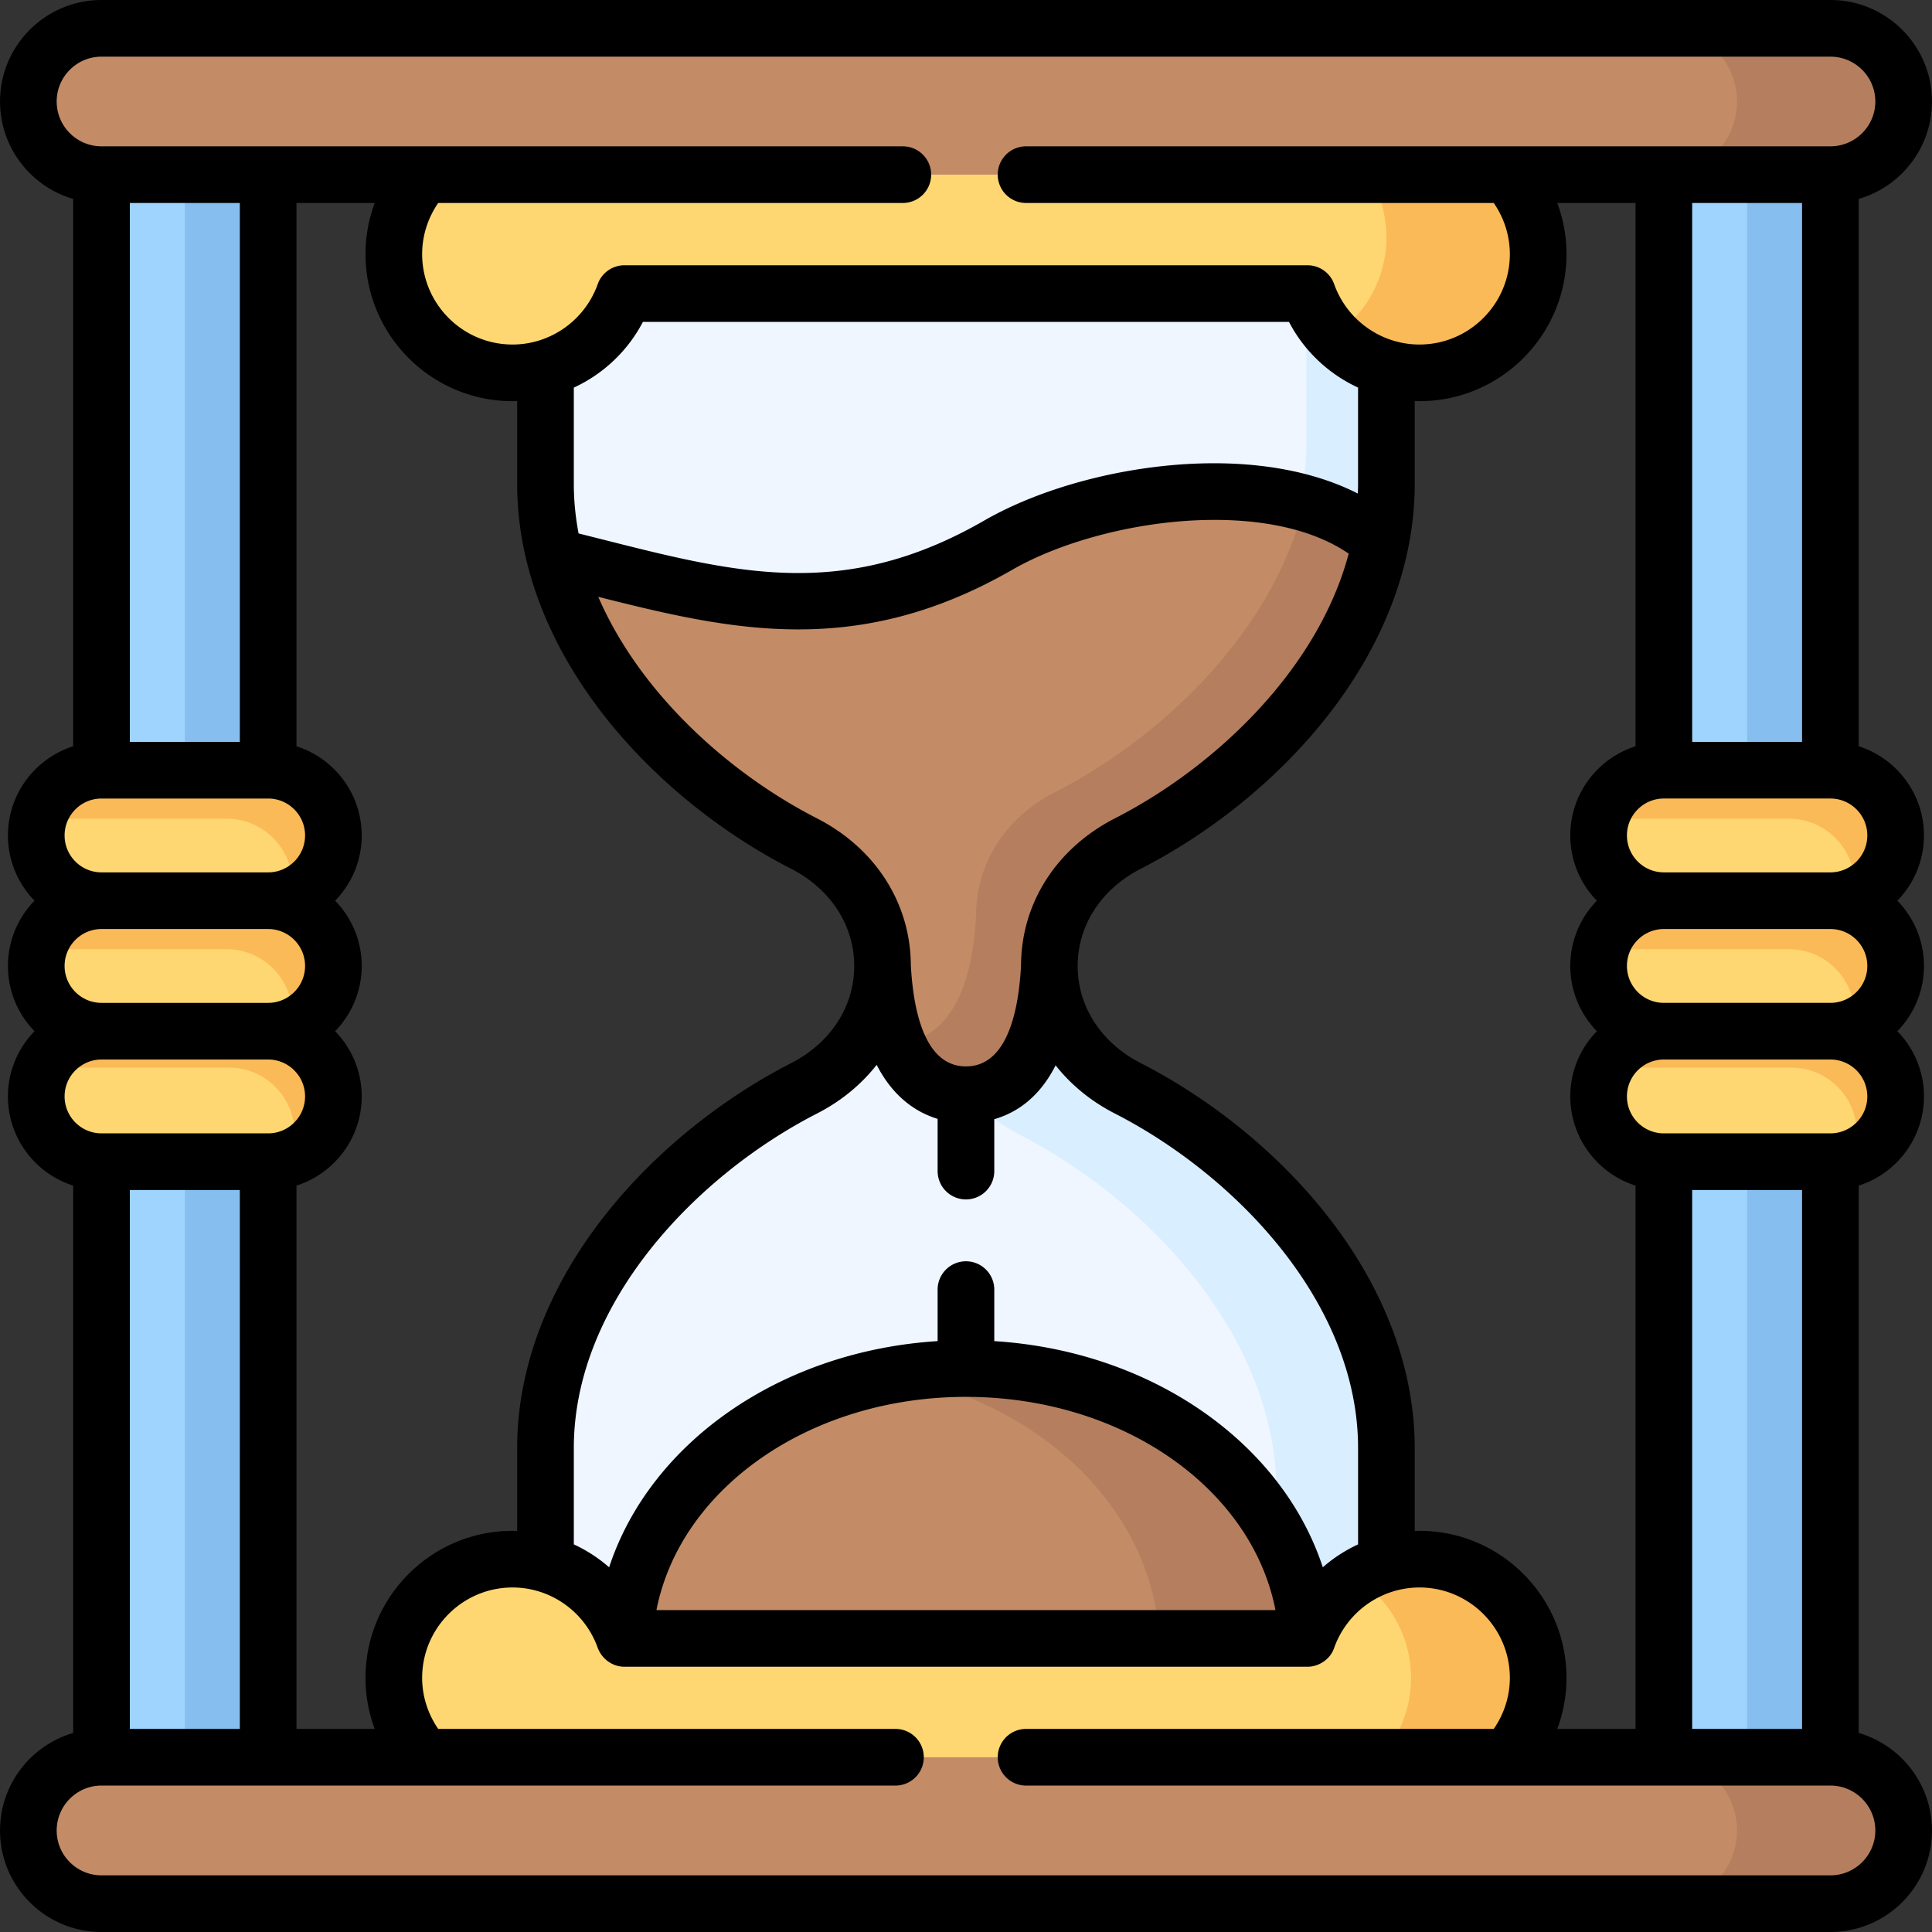 <svg xmlns="http://www.w3.org/2000/svg" width="512" height="512"><rect width="100%" height="100%" fill="#333333" stroke="none"/><path fill="#9fd4fe" fill-rule="evenodd" d="M440.937 36.306h44.133v177.813h-44.133zM26.902 36.306h44.161v177.813H26.902zM26.902 297.881h44.161v177.813H26.902zM440.937 297.881h44.133v167.807h-44.133z" clip-rule="evenodd"/><path fill="#ffd772" fill-rule="evenodd" d="M440.937 307.859h44.133c9.524 0 17.29-7.767 17.29-17.291 0-9.496-7.767-17.291-17.29-17.291h-44.133c-9.524 0-17.29 7.795-17.29 17.291-.001 9.524 7.766 17.291 17.29 17.291" clip-rule="evenodd"/><path fill="#ffd772" fill-rule="evenodd" d="m440.937 273.277 22.081 16.837 22.052-16.837c9.524 0 17.29-7.767 17.29-17.291 0-9.496-8.872-12.841-17.29-17.291l-22.052-11.622-22.081 11.622c-8.418 4.45-17.29 7.795-17.29 17.291-.001 9.524 7.766 17.291 17.29 17.291" clip-rule="evenodd"/><path fill="#ffd772" fill-rule="evenodd" d="M440.937 238.695h44.133c9.524 0 17.29-7.767 17.29-17.291 0-9.496-7.767-17.291-17.29-17.291h-44.133c-9.524 0-17.29 7.795-17.29 17.291-.001 9.524 7.766 17.291 17.29 17.291" clip-rule="evenodd"/><path fill="#c38c66" fill-rule="evenodd" d="M146.999 147.535c8.333 33.108 36.877 61.028 65.987 75.967 13.946 7.115 20.89 19.814 20.89 32.484 1.502 28.913 13.606 34.128 22.109 34.128s20.635-5.159 22.109-34.072c-.028-12.727 6.945-25.426 20.89-32.541 30.216-15.505 59.808-44.956 66.866-79.708-23.526-21.146-74.349-14.825-101.305.68-43.537 25.058-76.842 12.983-117.546 3.062" clip-rule="evenodd"/><path fill="#eff6ff" fill-rule="evenodd" d="M233.877 255.986c0 12.699-6.945 25.398-20.89 32.484-34.609 17.773-68.425 53.885-68.425 95.27v30.698c9.722 2.835 17.546 30.273 20.919 39.741h181.011c3.373-9.467 11.196-36.906 20.919-39.741V383.74c0-41.385-33.816-77.497-68.425-95.27-13.917-7.086-20.89-19.757-20.89-32.428-1.474 28.913-13.606 34.072-22.109 34.072-8.505 0-20.608-5.216-22.11-34.128" clip-rule="evenodd"/><path fill="#c38c66" fill-rule="evenodd" d="M255.986 362.679c-48.753 0-88.493 31.747-90.505 71.516l91.413 14.952 89.598-14.952c-1.985-39.769-41.753-71.516-90.506-71.516" clip-rule="evenodd"/><path fill="#eff6ff" fill-rule="evenodd" d="M267.891 67.798H165.48c-3.373 9.496-11.196 16.922-20.919 19.757v40.704c0 6.576.85 13.011 2.438 19.275 40.703 9.921 74.009 21.996 117.547-3.061 26.956-15.505 77.779-21.826 101.305-.68a78.7 78.7 0 0 0 1.559-15.533V87.555c-9.722-2.835-17.546-10.261-20.919-19.757z" clip-rule="evenodd"/><path fill="#b57f5f" fill-rule="evenodd" d="M345.726 133.305c-8.107 33.391-36.848 61.595-66.157 76.647-13.946 7.086-20.919 19.814-20.89 32.513-1.417 27.467-12.415 33.505-20.805 34.043 4.62 11.112 12.245 13.606 18.112 13.606 8.503 0 20.635-5.159 22.109-34.072-.028-12.727 6.945-25.426 20.89-32.541 30.216-15.505 59.808-44.956 66.866-79.708-5.471-4.903-12.387-8.333-20.125-10.488" clip-rule="evenodd"/><path fill="#d9eeff" fill-rule="evenodd" d="M278.095 256.043c-1.446 27.921-12.784 33.675-21.202 34.043 3.288 4.11 7.625 7.682 13.01 10.431 34.609 17.744 68.425 53.857 68.425 95.242v10.431c4.79 8.589 7.653 18.028 8.163 28.006 3.373-9.496 11.196-16.922 20.919-19.757V383.74c0-41.385-33.816-77.497-68.425-95.27-13.917-7.086-20.89-19.757-20.89-32.427" clip-rule="evenodd"/><path fill="#b57f5f" fill-rule="evenodd" d="M255.986 362.679c-6.746 0-13.322.595-19.643 1.757 39.371 7.172 69.133 35.489 70.862 69.759h39.286c-.51-9.978-3.373-19.417-8.163-28.006-14.314-25.68-45.806-43.51-82.342-43.51" clip-rule="evenodd"/><path fill="#85beef" fill-rule="evenodd" d="M463.018 46.284h22.052v157.829h-22.052zM463.018 307.859h22.052v157.829h-22.052z" clip-rule="evenodd"/><path fill="#d9eeff" fill-rule="evenodd" d="m346.18 77.805.028 39.656c0 5.272-.567 10.46-1.587 15.533.368.085.737.198 1.105.312 7.738 2.154 14.654 5.584 20.125 10.488a78.7 78.7 0 0 0 1.559-15.533V97.562a31.6 31.6 0 0 1-13.974-8.532 31.3 31.3 0 0 1-6.945-11.225z" clip-rule="evenodd"/><path fill="#85beef" fill-rule="evenodd" d="M48.982 46.284h22.081v157.829H48.982zM48.982 297.881v167.807h22.081v-16.27c-.255-1.559-.368-3.146-.368-4.762s.113-3.203.368-4.762V297.881z" clip-rule="evenodd"/><path fill="#ffd772" fill-rule="evenodd" d="m26.902 273.277 18.424 7.257 25.737-7.257c9.496 0 17.29-7.767 17.29-17.291 0-9.496-7.795-17.291-17.29-17.291l-25.737-5.187-18.424 5.187c-9.496 0-17.29 7.795-17.29 17.291-.001 9.524 7.794 17.291 17.29 17.291" clip-rule="evenodd"/><path fill="#ffd772" fill-rule="evenodd" d="M26.902 238.695h44.161c9.496 0 17.29-7.767 17.29-17.291 0-9.496-7.795-17.291-17.29-17.291H26.902c-9.496 0-17.29 7.795-17.29 17.291-.001 9.524 7.794 17.291 17.29 17.291M26.902 307.859h44.161c9.496 0 17.29-7.767 17.29-17.291 0-9.496-7.795-17.291-17.29-17.291H26.902c-9.496 0-17.29 7.795-17.29 17.291-.001 9.524 7.794 17.291 17.29 17.291" clip-rule="evenodd"/><path fill="#fbba58" fill-rule="evenodd" d="M71.063 238.695H26.902c-8.362 0-15.391 6.038-16.979 13.974a17.3 17.3 0 0 1 6.066-1.105H60.15c9.496 0 17.29 7.795 17.29 17.291 0 1.134-.113 2.268-.34 3.345 6.548-2.466 11.253-8.816 11.253-16.214.001-9.496-7.794-17.291-17.29-17.291M71.063 273.277H26.902c-7.143 0-13.294 4.394-15.93 10.601a17.5 17.5 0 0 1 5.612-.935h44.161c9.496 0 17.29 7.795 17.29 17.291 0 2.381-.482 4.62-1.361 6.69 6.774-2.353 11.678-8.787 11.678-16.355.002-9.497-7.793-17.292-17.289-17.292M71.063 204.113H26.902c-8.362 0-15.391 6.038-16.979 13.974a17.3 17.3 0 0 1 6.066-1.105H60.15c9.496 0 17.29 7.795 17.29 17.291 0 1.134-.113 2.268-.34 3.345 6.548-2.466 11.253-8.816 11.253-16.214.001-9.496-7.794-17.291-17.29-17.291M485.07 238.695h-44.133c-8.362 0-15.42 6.038-16.979 13.974a17.3 17.3 0 0 1 6.066-1.105h44.133c9.524 0 17.29 7.795 17.29 17.291 0 1.134-.085 2.268-.312 3.345 6.548-2.466 11.225-8.816 11.225-16.214 0-9.496-7.766-17.291-17.29-17.291M485.07 273.277h-44.133c-7.143 0-13.322 4.394-15.93 10.601a17.5 17.5 0 0 1 5.612-.935h44.161c9.496 0 17.29 7.795 17.29 17.291 0 2.381-.482 4.62-1.361 6.69 6.774-2.353 11.65-8.787 11.65-16.355.001-9.497-7.765-17.292-17.289-17.292M485.07 204.113h-44.133c-8.362 0-15.42 6.038-16.979 13.974a17.3 17.3 0 0 1 6.066-1.105h44.133c9.524 0 17.29 7.795 17.29 17.291 0 1.134-.085 2.268-.312 3.345 6.548-2.466 11.225-8.816 11.225-16.214 0-9.496-7.766-17.291-17.29-17.291" clip-rule="evenodd"/><path fill="#ffd772" fill-rule="evenodd" d="M346.491 77.805c3.373 9.496 11.196 16.922 20.919 19.757a31.9 31.9 0 0 0 8.759 1.247c17.29 0 31.463-14.173 31.463-31.464 0-8.079-3.09-15.477-8.135-21.061L255.986 26.896 112.475 46.284c-5.017 5.584-8.107 12.982-8.107 21.061 0 17.291 14.144 31.464 31.463 31.464 3.033 0 5.952-.454 8.73-1.247 9.722-2.835 17.546-10.261 20.919-19.757h102.41z" clip-rule="evenodd"/><path fill="#fbba58" fill-rule="evenodd" d="M367.41 62.923c0 10.828-5.556 20.437-13.974 26.106a31.63 31.63 0 0 0 13.974 8.532 31.9 31.9 0 0 0 8.759 1.247c17.29 0 31.463-14.173 31.463-31.464 0-8.079-3.09-15.477-8.135-21.061h-36.848c3.004 4.848 4.761 10.546 4.761 16.64" clip-rule="evenodd"/><path fill="#c38c66" fill-rule="evenodd" d="M112.475 46.284h372.594c10.686 0 19.416-8.73 19.416-19.388 0-10.46-8.39-19.048-18.764-19.388H26.25c-10.374.339-18.736 8.928-18.736 19.388 0 10.658 8.73 19.388 19.388 19.388h44.161z" clip-rule="evenodd"/><path fill="#b57f5f" fill-rule="evenodd" d="M441.589 7.507c10.374.34 18.736 8.929 18.736 19.388 0 3.401-.879 6.605-2.438 9.411-3.316 5.953-9.694 9.978-16.95 9.978h44.133c10.686 0 19.416-8.73 19.416-19.388 0-10.46-8.39-19.048-18.764-19.388h-44.133z" clip-rule="evenodd"/><path fill="#ffd772" fill-rule="evenodd" d="m112.475 465.688 149.18 19.417 137.842-19.417c5.045-5.584 8.135-12.954 8.135-21.033 0-17.291-14.172-31.464-31.463-31.464-3.033 0-5.981.454-8.759 1.247-9.722 2.835-17.546 10.261-20.919 19.757H165.48c-3.373-9.496-11.196-16.922-20.919-19.757a30.7 30.7 0 0 0-8.73-1.247c-17.319 0-31.463 14.173-31.463 31.464.001 8.079 3.09 15.449 8.107 21.033" clip-rule="evenodd"/><path fill="#fbba58" fill-rule="evenodd" d="M359.332 418.124c8.759 5.584 14.598 15.42 14.598 26.532 0 8.079-3.061 15.448-8.107 21.033h33.674c5.045-5.584 8.135-12.954 8.135-21.033 0-17.291-14.172-31.464-31.463-31.464-3.033 0-5.981.454-8.759 1.247a31.2 31.2 0 0 0-8.078 3.685" clip-rule="evenodd"/><path fill="#c38c66" fill-rule="evenodd" d="M26.902 504.493H485.07c10.686 0 19.416-8.73 19.416-19.388 0-10.686-8.73-19.417-19.416-19.417H26.902c-10.658 0-19.388 8.73-19.388 19.417 0 10.657 8.73 19.388 19.388 19.388" clip-rule="evenodd"/><path fill="#b57f5f" fill-rule="evenodd" d="M440.937 465.688c10.658 0 19.388 8.73 19.388 19.417 0 10.658-8.73 19.388-19.388 19.388h44.133c10.686 0 19.416-8.73 19.416-19.388 0-10.686-8.73-19.417-19.416-19.417h-22.052z" clip-rule="evenodd"/><path d="M492.577 459.253V314.201c10.015-3.188 17.291-12.576 17.291-23.633 0-6.72-2.691-12.82-7.047-17.291 4.356-4.471 7.047-10.571 7.047-17.291s-2.691-12.82-7.047-17.291c4.356-4.471 7.047-10.571 7.047-17.291 0-11.057-7.276-20.445-17.291-23.633V52.719c11.203-3.256 19.416-13.597 19.416-25.824C511.993 12.065 499.915 0 485.07 0H26.902C12.072 0 .007 12.065.007 26.895c0 12.225 8.201 22.564 19.388 25.822v145.054C9.38 200.959 2.104 210.347 2.104 221.404c0 6.72 2.691 12.82 7.047 17.291-4.356 4.471-7.047 10.571-7.047 17.291s2.691 12.82 7.047 17.291c-4.356 4.471-7.047 10.571-7.047 17.291 0 11.057 7.276 20.445 17.291 23.633v145.055C8.208 462.518.007 472.867.007 485.105.007 499.935 12.072 512 26.902 512H485.07c14.846 0 26.923-12.065 26.923-26.895 0-12.241-8.213-22.593-19.416-25.852m-7.507-158.902h-44.133c-5.394 0-9.783-4.389-9.783-9.784s4.389-9.784 9.783-9.784h44.133c5.395 0 9.784 4.389 9.784 9.784s-4.389 9.784-9.784 9.784m-7.507 15.014V458.18h-29.119V315.365zm-101.394 90.319c-.42 0-.834.031-1.252.044V383.74c0-20.791-7.89-41.919-22.816-61.1-12.816-16.469-30.461-30.976-49.712-40.862-10.511-5.347-16.79-14.981-16.794-25.771-.004-10.802 6.276-20.454 16.816-25.826 19.223-9.856 36.87-24.354 49.69-40.825 14.927-19.177 22.817-40.305 22.817-61.097v-21.988c.418.013.832.044 1.252.044 21.488 0 38.97-17.482 38.97-38.971 0-4.671-.847-9.252-2.452-13.554h20.743v143.98c-10.014 3.189-17.29 12.576-17.29 23.633 0 6.72 2.691 12.82 7.046 17.291-4.356 4.471-7.046 10.571-7.046 17.291s2.691 12.82 7.046 17.291c-4.356 4.471-7.046 10.571-7.046 17.291 0 11.057 7.276 20.445 17.29 23.633v143.98h-20.74a38.7 38.7 0 0 0 2.449-13.525c-.002-21.489-17.483-38.971-38.971-38.971m-112.676-50.275V341.76a7.507 7.507 0 0 0-15.014 0v13.649c-41.762 2.626-76.24 26.991-87.053 59.942a39.2 39.2 0 0 0-9.357-6.077V383.74c0-38.372 32.318-72.145 64.321-88.579 6.466-3.289 11.834-7.731 15.934-12.963 4.504 8.794 10.761 12.674 16.155 14.312v13.843a7.507 7.507 0 0 0 15.014 0v-13.76c5.69-1.63 11.856-5.565 16.252-14.269 4.083 5.174 9.409 9.568 15.811 12.824 32.029 16.448 64.347 50.22 64.347 88.592v25.54a39.2 39.2 0 0 0-9.348 6.067c-10.798-32.95-45.278-57.314-87.062-59.938m74.518 71.279H173.967c6.312-32.251 40.615-56.502 82.019-56.502 41.43 0 75.735 24.252 82.025 56.502M99.307 458.18H78.57V314.2c10.014-3.189 17.29-12.576 17.29-23.633 0-6.72-2.691-12.82-7.046-17.291 4.356-4.471 7.046-10.571 7.046-17.291s-2.691-12.82-7.046-17.291c4.356-4.471 7.046-10.571 7.046-17.291 0-11.057-7.276-20.445-17.29-23.633V53.791h20.74a38.8 38.8 0 0 0-2.448 13.554c0 21.488 17.482 38.971 38.97 38.971.41 0 .815-.03 1.223-.043v21.987c0 20.792 7.89 41.92 22.817 61.097 12.82 16.471 30.467 30.969 49.706 40.833 10.524 5.363 16.803 15.015 16.799 25.817-.004 10.79-6.283 20.424-16.82 25.785-19.225 9.873-36.87 24.379-49.686 40.848-14.927 19.181-22.816 40.309-22.816 61.1v21.987c-.408-.013-.813-.043-1.223-.043-21.488 0-38.97 17.482-38.97 38.971 0 4.656.844 9.228 2.445 13.525M34.409 53.791h29.148v142.815H34.409zm282.074 69.091c-19.929.861-40.743 6.499-55.682 15.085-36.895 21.234-65.14 14.094-100.901 5.053q-3.255-.823-6.568-1.651c-.814-4.296-1.264-8.67-1.264-13.109v-25.537c7.754-3.583 14.259-9.657 18.307-17.411h171.221c4.047 7.749 10.551 13.821 18.306 17.404v25.544c0 .847-.035 1.688-.066 2.53-11.526-5.859-26.429-8.636-43.353-7.908m40.938 23.843c-8.132 30.531-35.088 56.369-61.845 70.088-15.614 7.959-24.946 22.555-24.991 39.064-.651 12.248-3.722 26.73-14.6 26.73s-13.95-14.584-14.605-26.879c-.101-16.447-9.419-30.98-24.97-38.906-23.356-11.975-46.85-33.173-57.868-58.659 17.689 4.464 34.942 8.636 52.993 8.636 17.759 0 36.291-4.041 56.751-15.816 12.753-7.33 31.47-12.35 48.844-13.1 16.851-.733 30.926 2.391 40.291 8.842m120.142-92.934v142.815h-29.119V53.791zm7.507 211.979h-44.133c-5.394 0-9.783-4.389-9.783-9.784s4.389-9.784 9.783-9.784h44.133c5.395 0 9.784 4.389 9.784 9.784s-4.389 9.784-9.784 9.784m9.784-44.366c0 5.395-4.389 9.784-9.784 9.784h-44.133c-5.394 0-9.783-4.389-9.783-9.784s4.389-9.784 9.783-9.784h44.133c5.395 0 9.784 4.389 9.784 9.784M15.021 26.895c0-6.552 5.33-11.881 11.881-11.881H485.07c6.567 0 11.909 5.33 11.909 11.881s-5.342 11.882-11.909 11.882H271.916a7.507 7.507 0 0 0 0 15.014h123.94c2.756 3.983 4.268 8.687 4.268 13.554 0 13.21-10.746 23.957-23.956 23.957-10.113 0-19.197-6.435-22.605-16.014a7.51 7.51 0 0 0-7.073-4.991H165.48a7.51 7.51 0 0 0-7.073 4.991c-3.408 9.578-12.48 16.014-22.576 16.014-13.209 0-23.956-10.747-23.956-23.957 0-4.859 1.507-9.563 4.252-13.554h123.134a7.507 7.507 0 0 0 0-15.014H26.902c-6.551 0-11.881-5.33-11.881-11.882M26.902 211.62h44.162c5.394 0 9.783 4.389 9.783 9.784s-4.389 9.784-9.783 9.784H26.902c-5.395 0-9.784-4.389-9.784-9.784s4.389-9.784 9.784-9.784m0 34.582h44.162c5.394 0 9.783 4.389 9.783 9.784s-4.389 9.784-9.783 9.784H26.902c-5.395 0-9.784-4.389-9.784-9.784s4.389-9.784 9.784-9.784m-9.784 44.366c0-5.395 4.389-9.784 9.784-9.784h44.162c5.394 0 9.783 4.389 9.783 9.784s-4.389 9.784-9.783 9.784H26.902c-5.395-.001-9.784-4.39-9.784-9.784m46.438 24.797V458.18H34.409V315.365zM485.07 496.986H26.902c-6.551 0-11.881-5.33-11.881-11.881 0-6.567 5.33-11.91 11.881-11.91h210.405a7.507 7.507 0 0 0 0-15.014h-121.18c-2.745-3.987-4.252-8.682-4.252-13.525 0-13.21 10.746-23.957 23.956-23.957 10.104 0 19.176 6.433 22.574 16.008 1.104 2.943 3.902 4.996 7.075 4.996h181.011c3.085 0 6.087-2.034 7.075-4.996 3.399-9.575 12.482-16.008 22.603-16.008 13.209 0 23.956 10.747 23.956 23.957 0 4.851-1.512 9.546-4.267 13.525H271.916a7.507 7.507 0 0 0 0 15.014H485.07c6.567 0 11.909 5.343 11.909 11.91 0 6.551-5.342 11.881-11.909 11.881"/></svg>
